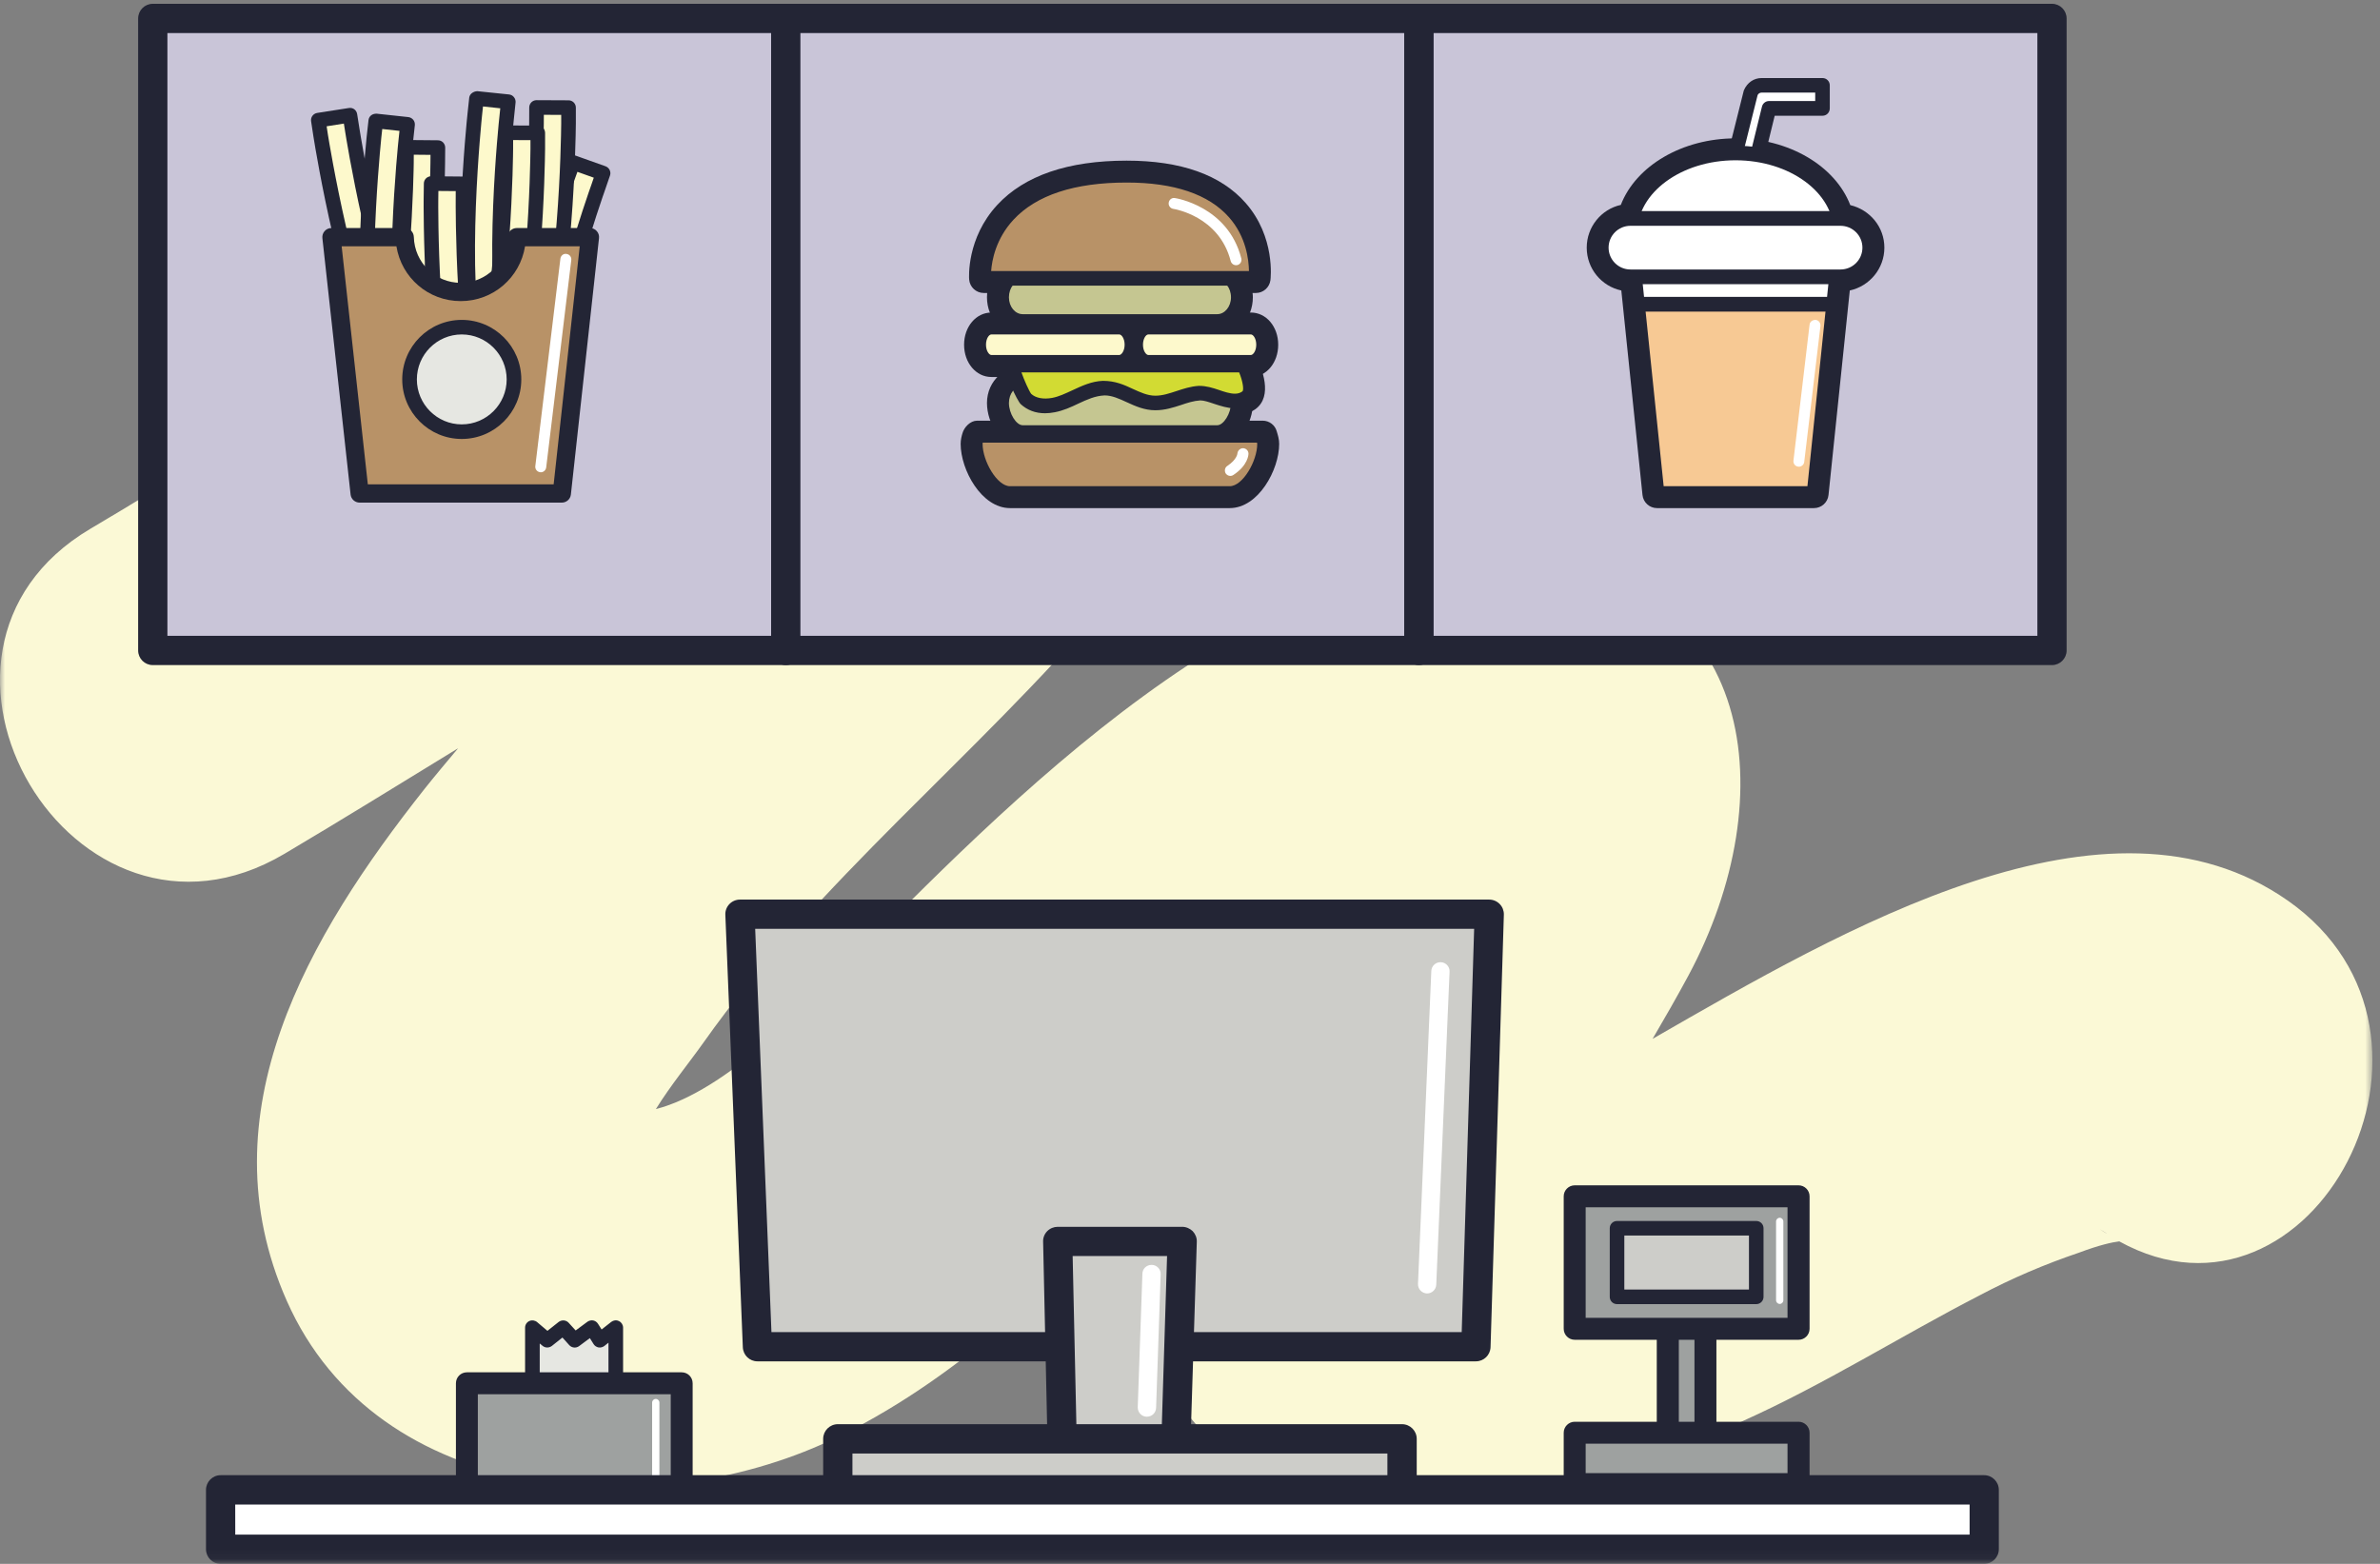 <?xml version="1.0" encoding="UTF-8" standalone="no"?>
<svg xmlns:sketch="http://www.bohemiancoding.com/sketch/ns" xmlns="http://www.w3.org/2000/svg" height="161px" width="245px" version="1.1" xmlns:xlink="http://www.w3.org/1999/xlink" viewBox="0 0 245 161"><rect x="0" y="0" width="245" height="161" fill="#808080" stroke="none"/><!-- Generator: Sketch 3.4 (15575) - http://www.bohemiancoding.com/sketch -->
 <title>5</title>
 <desc>Created with Sketch.</desc>
 <defs>
  <path id="path-1" d="m0 0.392h244.22v160.55h-244.22v-160.55z"/>
  <path id="path-3" d="m0 0.392h244.22v160.55h-244.22v-160.55z"/>
 </defs>
 <g id="Page-1" fill-rule="evenodd" sketch:type="MSPage" fill="none">
  <g id="5" sketch:type="MSLayerGroup">
   <g id="Group-3">
    <mask id="mask-2" sketch:name="Clip 2" fill="white">
     <use xlink:href="#path-1"/>
    </mask>
    <path id="Fill-1" sketch:type="MSShapeGroup" fill="#FBF9D6" mask="url(#mask-2)" d="m218.81 127.74c0.19 0 0.17 0.02 0 0zm-2.66-1.2c0.26 0.17 0.52 0.3 0.75 0.48-0.23-0.14-0.48-0.29-0.75-0.48zm19.36-33.822c-18.61-13.036-45.83 2.987-65.39 14.232 1.26-2.15 2.5-4.31 3.68-6.5 9.83-18.306 7.32-41.295-17.5-43.06-26.62-1.871-53.07 25.775-69.544 42.39-3.741 3.78-12.005 12.55-19.239 14.4 1.518-2.45 3.474-4.83 4.924-6.88 11.643-16.472 28.069-29.46 41.129-44.776 14.57-17.063 15.93-39.012-8.64-47.926-12.61-4.57-34.216 5.727-45.162 10.832-17.654 8.236-33.715 19.105-50.454 29.002-21.605 12.787-1.708 46.288 19.955 33.476 6.012-3.56 11.947-7.243 17.893-10.878-1.165 1.392-2.338 2.776-3.474 4.208-11.919 15.068-22.712 33.372-14.171 52.672 9.361 21.17 37.504 22.99 55.865 14.43 12.835-6.02 22.818-15.98 32.888-25.71-3.29 14.43 1.98 27.77 19.7 32.59 14.07 3.86 29.15-3.34 41.56-8.98 8.35-3.76 16.16-8.71 24.27-12.89 3.3-1.75 6.7-3.2 10.25-4.4 2.05-0.77 3.37-1.06 4.11-1.15 19.82 10.96 37.08-21.27 17.35-35.082z"/>
   </g>
   <path id="Fill-4" sketch:type="MSShapeGroup" fill="#C9C5D8" d="m15.727 1.898h65.162v65.067h-65.162v-65.067z"/>
   <path id="Fill-5" sketch:type="MSShapeGroup" fill="#232535" d="m17.233 65.458h62.148v-62.054h-62.148v62.054zm63.655 3.013h-65.161c-0.832 0-1.507-0.675-1.507-1.506v-65.067c0-0.83 0.675-1.506 1.507-1.506h65.161c0.832 0 1.507 0.676 1.507 1.506v65.067c0 0.831-0.675 1.506-1.507 1.506z"/>
   <path id="Fill-6" sketch:type="MSShapeGroup" fill="#C9C5D8" d="m146.06 1.898h65.18v65.067h-65.18v-65.067z"/>
   <path id="Fill-7" sketch:type="MSShapeGroup" fill="#232535" d="m147.56 65.458h62.17v-62.054h-62.17v62.054zm63.68 3.013h-65.18c-0.83 0-1.51-0.675-1.51-1.506v-65.067c0-0.83 0.68-1.506 1.51-1.506h65.18c0.82 0 1.5 0.676 1.5 1.506v65.067c0 0.831-0.68 1.506-1.5 1.506z"/>
   <path id="Fill-8" sketch:type="MSShapeGroup" fill="#C9C5D8" d="m80.888 1.898h65.172v65.067h-65.172v-65.067z"/>
   <path id="Fill-9" sketch:type="MSShapeGroup" fill="#232535" d="m82.395 65.458h62.155v-62.054h-62.155v62.054zm63.665 3.013h-65.172c-0.831 0-1.506-0.675-1.506-1.506v-65.067c0-0.83 0.675-1.506 1.506-1.506h65.172c0.83 0 1.5 0.676 1.5 1.506v65.067c0 0.831-0.67 1.506-1.5 1.506z"/>
   <path id="Fill-10" sketch:type="MSShapeGroup" fill="#9EA1A0" d="m171.68 136.68h3.88v10.94h-3.88v-10.94z"/>
   <path id="Fill-11" sketch:type="MSShapeGroup" fill="#232535" d="m172.82 146.49h1.61v-8.67h-1.61v8.67zm2.74 2.26h-3.88c-0.62 0-1.13-0.51-1.13-1.13v-10.94c0-0.62 0.51-1.13 1.13-1.13h3.88c0.63 0 1.13 0.51 1.13 1.13v10.94c0 0.62-0.5 1.13-1.13 1.13z"/>
   <path id="Fill-12" sketch:type="MSShapeGroup" fill="#9EA1A0" d="m162.1 123.16h23.05v13.64h-23.05v-13.64z"/>
   <path id="Fill-13" sketch:type="MSShapeGroup" fill="#232535" d="m163.23 135.67h20.78v-11.38h-20.78v11.38zm21.92 2.26h-23.05c-0.62 0-1.13-0.51-1.13-1.13v-13.64c0-0.62 0.51-1.13 1.13-1.13h23.05c0.62 0 1.13 0.51 1.13 1.13v13.64c0 0.62-0.51 1.13-1.13 1.13z"/>
   <path id="Fill-14" sketch:type="MSShapeGroup" fill="#CDCDC9" d="m166.46 126.45h14.33v7.06h-14.33v-7.06z"/>
   <path id="Fill-15" sketch:type="MSShapeGroup" fill="#232535" d="m167.21 132.76h12.83v-5.56h-12.83v5.56zm13.58 1.5h-14.33c-0.42 0-0.75-0.33-0.75-0.75v-7.06c0-0.42 0.33-0.75 0.75-0.75h14.33c0.42 0 0.75 0.33 0.75 0.75v7.06c0 0.42-0.33 0.75-0.75 0.75z"/>
   <path id="Fill-16" sketch:type="MSShapeGroup" fill="#9EA1A0" d="m162.1 147.5h23.05v5.29h-23.05v-5.29z"/>
   <path id="Fill-17" sketch:type="MSShapeGroup" fill="#232535" d="m163.23 151.66h20.78v-3.03h-20.78v3.03zm21.92 2.26h-23.05c-0.62 0-1.13-0.5-1.13-1.13v-5.29c0-0.62 0.51-1.13 1.13-1.13h23.05c0.62 0 1.13 0.51 1.13 1.13v5.29c0 0.63-0.51 1.13-1.13 1.13z"/>
   <path id="Fill-18" sketch:type="MSShapeGroup" fill="#CDCDC9" d="m151.93 138.64h-73.96l-1.8-44.521h77.13l-1.37 44.521"/>
   <path id="Fill-19" sketch:type="MSShapeGroup" fill="#232535" d="m79.414 137.14h71.056l1.28-41.515h-74.011l1.675 41.515zm72.516 3.01h-73.96c-0.809 0-1.47-0.64-1.502-1.45l-1.8-44.521c-0.02-0.406 0.133-0.81 0.417-1.104s0.674-0.462 1.085-0.462h77.13c0.41 0 0.8 0.168 1.08 0.455 0.29 0.293 0.44 0.69 0.43 1.095l-1.37 44.527c-0.03 0.82-0.69 1.46-1.51 1.46z"/>
   <path id="Fill-20" sketch:type="MSShapeGroup" fill="#CDCDC9" d="m121 149.79h-11.63l-0.49-21.99h12.82l-0.7 21.99"/>
   <path id="Fill-21" sketch:type="MSShapeGroup" fill="#232535" d="m110.84 148.29h8.71l0.59-18.98h-9.72l0.42 18.98zm10.16 3.01h-11.63c-0.83 0-1.49-0.66-1.51-1.47l-0.48-21.99c-0.02-0.41 0.14-0.8 0.42-1.09 0.29-0.29 0.68-0.45 1.08-0.45h12.82c0.4 0 0.79 0.17 1.08 0.45 0.28 0.3 0.44 0.69 0.42 1.1l-0.69 21.99c-0.03 0.81-0.69 1.46-1.51 1.46z"/>
   <path id="Fill-22" sketch:type="MSShapeGroup" fill="#CDCDC9" d="m86.246 148.13h58.084v6.12h-58.084v-6.12z"/>
   <path id="Fill-23" sketch:type="MSShapeGroup" fill="#232535" d="m87.751 152.74h55.069v-3.1h-55.069v3.1zm56.579 3.01h-58.084c-0.831 0-1.508-0.67-1.508-1.5v-6.12c0-0.83 0.677-1.51 1.508-1.51h58.084c0.83 0 1.51 0.68 1.51 1.51v6.12c0 0.83-0.68 1.5-1.51 1.5z"/>
   <path id="Fill-24" sketch:type="MSShapeGroup" fill="#fff" d="m146.91 133.16h-0.04c-0.52-0.03-0.92-0.47-0.9-0.98l1.37-32.219c0.02-0.507 0.44-0.904 0.94-0.904h0.04c0.52 0.023 0.93 0.463 0.9 0.973l-1.37 32.22c-0.02 0.51-0.44 0.91-0.94 0.91"/>
   <path id="Fill-25" sketch:type="MSShapeGroup" fill="#fff" d="m183.21 134.24c-0.21 0-0.38-0.17-0.38-0.38v-8.11c0-0.21 0.17-0.38 0.38-0.38 0.2 0 0.37 0.17 0.37 0.38v8.11c0 0.21-0.17 0.38-0.37 0.38"/>
   <path id="Fill-26" sketch:type="MSShapeGroup" fill="#E6E7E2" d="m54.806 143.27v-6.59l1.529 1.3 1.647-1.3 1.175 1.3 1.763-1.3 0.825 1.3 1.644-1.3v6.59h-8.583"/>
   <path id="Fill-27" sketch:type="MSShapeGroup" fill="#232535" d="m55.56 142.52h7.077v-4.29l-0.427 0.34c-0.169 0.13-0.395 0.18-0.591 0.15-0.209-0.04-0.396-0.16-0.511-0.34l-0.389-0.62-1.116 0.83c-0.31 0.22-0.742 0.18-1.005-0.11l-0.7-0.78-1.096 0.87c-0.29 0.21-0.679 0.21-0.952-0.02l-0.29-0.24v4.21zm7.829 1.5h-8.583c-0.415 0-0.753-0.33-0.753-0.75v-6.59c0-0.29 0.17-0.56 0.437-0.68 0.269-0.12 0.584-0.07 0.801 0.11l1.063 0.9 1.162-0.92c0.315-0.23 0.756-0.2 1.023 0.09l0.721 0.79 1.217-0.9c0.164-0.11 0.384-0.17 0.585-0.13 0.2 0.04 0.38 0.16 0.495 0.34l0.374 0.59 0.993-0.78c0.223-0.17 0.525-0.22 0.797-0.08 0.258 0.12 0.422 0.39 0.422 0.67v6.59c0 0.42-0.337 0.75-0.754 0.75z"/>
   <path id="Fill-28" sketch:type="MSShapeGroup" fill="#9EA1A0" d="m48.061 142.41h22.112v10.97h-22.112v-10.97z"/>
   <path id="Fill-29" sketch:type="MSShapeGroup" fill="#232535" d="m49.189 152.25h19.857v-8.71h-19.857v8.71zm20.984 2.26h-22.112c-0.625 0-1.127-0.51-1.127-1.13v-10.97c0-0.63 0.502-1.13 1.127-1.13h22.112c0.625 0 1.129 0.5 1.129 1.13v10.97c0 0.62-0.504 1.13-1.129 1.13z"/>
   <path id="Fill-30" sketch:type="MSShapeGroup" fill="#fff" d="m67.506 152.89c-0.209 0-0.375-0.17-0.375-0.38v-8.11c0-0.21 0.166-0.38 0.375-0.38 0.21 0 0.374 0.17 0.374 0.38v8.11c0 0.21-0.164 0.38-0.374 0.38"/>
   <g id="Group-34">
    <mask id="mask-4" sketch:name="Clip 32" fill="white">
     <use xlink:href="#path-3"/>
    </mask>
    <path id="Fill-31" sketch:type="MSShapeGroup" fill="#fff" mask="url(#mask-4)" d="m22.707 153.38h181.54v6.11h-181.54l-0.003-6.11z"/>
    <path id="Fill-33" sketch:type="MSShapeGroup" fill="#232535" mask="url(#mask-4)" d="m24.214 157.99h178.54v-3.1h-178.54l0.004 3.1zm180.04 3.01h-181.54c-0.832 0-1.509-0.68-1.509-1.51v-6.11c0-0.83 0.677-1.51 1.506-1.51h181.54c0.83 0 1.51 0.68 1.51 1.51v6.11c0 0.83-0.68 1.51-1.51 1.51z"/>
   </g>
   <path id="Fill-35" sketch:type="MSShapeGroup" fill="#fff" d="m118.06 145.85h-0.03c-0.51-0.01-0.92-0.45-0.91-0.97l0.48-13.75c0.01-0.52 0.43-0.91 0.94-0.91h0.03c0.52 0.01 0.93 0.45 0.91 0.96l-0.47 13.76c-0.02 0.52-0.44 0.91-0.95 0.91"/>
   <path id="Fill-36" sketch:type="MSShapeGroup" fill="#FDF9CC" d="m52.278 35.725c-1.821-7.239-0.146-23.451-0.124-23.621l0.17-1.63-3.272-0.337-0.176 1.63c-0.073 0.692-1.756 16.962 0.214 24.773l0.389 1.588 3.197-0.793-0.398-1.61"/>
   <path id="Fill-37" sketch:type="MSShapeGroup" fill="#232535" d="m49.721 10.959l-0.095 0.89c-0.017 0.168-1.755 16.777 0.194 24.508l0.211 0.859 1.733-0.433-0.217-0.882c-1.88-7.465-0.161-23.737-0.138-23.891l0.088-0.861-1.776-0.19zm-0.242 27.926c-0.136 0-0.271-0.045-0.389-0.118-0.17-0.102-0.293-0.264-0.342-0.455l-0.39-1.588c-2.014-7.98-0.305-24.339-0.23-25.036l0.175-1.633c0.051-0.41 0.445-0.647 0.827-0.669l3.269 0.338c0.201 0.022 0.384 0.118 0.508 0.279 0.125 0.148 0.184 0.354 0.167 0.544l-0.169 1.632c-0.023 0.177-1.685 16.257 0.105 23.363l0.396 1.608c0.099 0.412-0.146 0.816-0.55 0.911l-3.197 0.795c-0.059 0.014-0.118 0.029-0.18 0.029z"/>
   <path id="Fill-38" sketch:type="MSShapeGroup" fill="#FDF9CC" d="m42.49 36.284c-3.629-6.534-6.188-22.627-6.209-22.796l-0.259-1.624-3.254 0.507 0.249 1.63c0.111 0.692 2.69 16.836 6.6 23.877l0.786 1.44 2.881-1.594-0.794-1.44"/>
   <path id="Fill-39" sketch:type="MSShapeGroup" fill="#232535" d="m33.624 13.002l0.135 0.882c0.111 0.676 2.709 16.777 6.515 23.634l0.427 0.78 1.561-0.868-0.429-0.78c-3.709-6.673-6.279-22.913-6.298-23.067l-0.136-0.86-1.775 0.279zm6.779 27.074c-0.07 0-0.139-0.015-0.21-0.03-0.195-0.059-0.356-0.191-0.451-0.367l-0.787-1.442c-3.861-6.951-6.403-22.383-6.68-24.118l-0.249-1.632c-0.067-0.411 0.216-0.793 0.625-0.86l3.255-0.507c0.441-0.074 0.796 0.222 0.86 0.626l0.257 1.624c0.026 0.168 2.553 16.123 6.124 22.545l0.796 1.441c0.2 0.368 0.068 0.823-0.295 1.03l-2.881 1.587c-0.11 0.067-0.238 0.103-0.364 0.103z"/>
   <path id="Fill-40" sketch:type="MSShapeGroup" fill="#FDF9CC" d="m56.159 42.376c-0.081-7.466 5.321-22.847 5.386-22.995l0.538-1.551-3.095-1.102-0.558 1.543c-0.235 0.662-5.644 16.087-5.556 24.141l0.008 1.646 3.299-0.036-0.022-1.646"/>
   <path id="Fill-41" sketch:type="MSShapeGroup" fill="#232535" d="m59.44 17.69l-0.302 0.838c-0.054 0.147-5.599 15.845-5.512 23.876l0.005 0.89 1.786-0.014-0.011-0.897c-0.085-7.702 5.398-23.186 5.453-23.312l0.267-0.778-1.686-0.603zm-6.558 27.118c-0.199 0-0.386-0.074-0.529-0.213-0.144-0.14-0.225-0.33-0.225-0.537l-0.006-1.646c-0.093-8.29 5.544-24.236 5.599-24.398l0.558-1.543c0.144-0.391 0.562-0.602 0.963-0.455l3.094 1.102c0.389 0.146 0.591 0.572 0.458 0.955l-0.536 1.557c-0.065 0.17-5.425 15.404-5.346 22.738l0.021 1.648c0.005 0.196-0.073 0.388-0.211 0.527-0.141 0.148-0.332 0.229-0.533 0.235l-3.3 0.03h-0.007z"/>
   <path id="Fill-42" sketch:type="MSShapeGroup" fill="#FDF9CC" d="m41.903 38.055c-1.815-7.247-0.147-23.459-0.126-23.62l0.176-1.632-3.269-0.353-0.184 1.64c-0.066 0.698-1.757 16.954 0.213 24.766l0.396 1.594 3.197-0.786-0.403-1.609"/>
   <path id="Fill-43" sketch:type="MSShapeGroup" fill="#232535" d="m39.35 13.281l-0.099 0.898c-0.291 2.923-1.596 17.402 0.194 24.493l0.212 0.867 1.735-0.426-0.22-0.876c-1.863-7.443-0.162-23.751-0.14-23.904l0.092-0.86-1.774-0.192zm-0.241 27.926c-0.337 0-0.645-0.235-0.73-0.572l-0.397-1.603c-1.802-7.136-0.639-20.87-0.242-24.913l0.194-1.748c0.048-0.413 0.382-0.677 0.831-0.669l3.271 0.352c0.197 0.022 0.378 0.125 0.506 0.279 0.125 0.154 0.179 0.353 0.162 0.552l-0.178 1.632c-0.021 0.168-1.659 16.299 0.108 23.354l0.403 1.61c0.048 0.198 0.02 0.403-0.087 0.572-0.103 0.169-0.269 0.294-0.463 0.346l-3.198 0.779c-0.061 0.014-0.12 0.029-0.18 0.029z"/>
   <path id="Fill-44" sketch:type="MSShapeGroup" fill="#FDF9CC" d="m52.463 36.164c2.617-6.994 2.764-23.295 2.764-23.455l0.005-1.647 3.293 0.014v1.653c-0.007 0.706-0.153 17.05-2.982 24.59l-0.567 1.543-3.087-1.145 0.574-1.553"/>
   <path id="Fill-45" sketch:type="MSShapeGroup" fill="#232535" d="m52.856 37.269l1.676 0.622 0.305-0.829c2.686-7.158 2.918-22.589 2.934-24.325v-0.91l-1.788-0.008-0.003 0.89c0 0.16-0.122 16.526-2.812 23.722l-0.312 0.838zm2.12 2.349c-0.087 0-0.176-0.013-0.26-0.05l-3.087-1.146c-0.389-0.141-0.589-0.581-0.446-0.963l0.575-1.558c2.557-6.834 2.715-23.032 2.715-23.192l0.007-1.647c0.005-0.419 0.338-0.749 0.752-0.749h0.006l3.291 0.015c0.415 0 0.75 0.338 0.75 0.748v1.653c-0.019 1.788-0.258 17.454-3.031 24.855l-0.567 1.535c-0.065 0.192-0.209 0.338-0.39 0.426-0.099 0.046-0.208 0.073-0.315 0.073z"/>
   <path id="Fill-46" sketch:type="MSShapeGroup" fill="#FDF9CC" d="m49.303 38.753c2.622-6.981 2.763-23.282 2.763-23.443l0.007-1.646 3.286 0.014v1.646c-0.009 0.706-0.148 17.058-2.976 24.596l-0.568 1.544-3.085-1.154 0.573-1.557"/>
   <path id="Fill-47" sketch:type="MSShapeGroup" fill="#232535" d="m49.697 39.87l1.675 0.624 0.305-0.83c2.678-7.143 2.909-22.59 2.929-24.326v-0.911l-1.784-0.007-0.002 0.89c0 0.161-0.121 16.55-2.812 23.708l-0.311 0.852zm2.118 2.35c-0.087 0-0.179-0.021-0.263-0.051l-3.086-1.153c-0.387-0.147-0.585-0.573-0.442-0.97l0.573-1.558c2.56-6.805 2.716-23.017 2.716-23.178l0.008-1.646c0-0.206 0.079-0.397 0.223-0.529 0.14-0.147 0.331-0.221 0.529-0.221h0.005l3.284 0.015c0.415 0 0.749 0.338 0.749 0.749v1.646c-0.019 1.794-0.253 17.477-3.024 24.862l-0.567 1.535c-0.064 0.192-0.208 0.339-0.388 0.426-0.103 0.045-0.21 0.073-0.317 0.073z"/>
   <path id="Fill-48" sketch:type="MSShapeGroup" fill="#FDF9CC" d="m39.059 39.788c2.578-6.841 2.778-22.846 2.778-23.002l0.006-1.615 3.234 0.021-0.014 1.632c-0.008 0.676-0.192 16.733-2.991 24.126l-0.567 1.506-3.019-1.146 0.573-1.522"/>
   <path id="Fill-49" sketch:type="MSShapeGroup" fill="#232535" d="m39.455 40.869l1.613 0.618 0.299-0.802c2.728-7.209 2.934-23.192 2.942-23.868l0.008-0.874-1.723-0.016-0.004 0.868c0 0.147-0.213 16.321-2.826 23.258l-0.309 0.816zm2.05 2.337c-0.09 0-0.179-0.015-0.268-0.044l-3.019-1.146c-0.387-0.148-0.581-0.589-0.438-0.971l0.573-1.521c2.54-6.731 2.73-22.582 2.73-22.738l0.008-1.623c0-0.191 0.081-0.383 0.224-0.53 0.14-0.138 0.331-0.22 0.528-0.22h0.004l3.234 0.029c0.203 0 0.394 0.081 0.532 0.221 0.14 0.148 0.217 0.338 0.217 0.537l-0.014 1.631c-0.019 1.727-0.265 17.057-3.038 24.39l-0.567 1.5c-0.07 0.191-0.212 0.338-0.395 0.427-0.097 0.043-0.203 0.058-0.311 0.058z"/>
   <path id="Fill-50" sketch:type="MSShapeGroup" fill="#FDF9CC" d="m50.067 44.072c-2.512-7.032-2.411-23.332-2.402-23.494l0.006-1.645-3.285-0.037-0.021 1.646c-0.007 0.698-0.103 17.05 2.608 24.641l0.551 1.551 3.101-1.111-0.558-1.551"/>
   <path id="Fill-51" sketch:type="MSShapeGroup" fill="#232535" d="m45.128 19.66l-0.011 0.897c-0.003 0.161-0.147 16.785 2.565 24.369l0.298 0.845 1.682-0.604-0.305-0.844c-2.551-7.144-2.45-23.627-2.446-23.781l0.003-0.867-1.786-0.015zm2.396 27.822c-0.111 0-0.22-0.022-0.322-0.073-0.181-0.08-0.32-0.236-0.387-0.426l-0.55-1.543c-2.802-7.842-2.654-24.736-2.654-24.906l0.022-1.653c0.008-0.41 0.341-0.735 0.753-0.735h0.008l3.285 0.03c0.414 0.007 0.745 0.346 0.745 0.764l-0.006 1.647c-0.004 0.175-0.11 16.329 2.359 23.236l0.559 1.544c0.064 0.191 0.053 0.396-0.032 0.572-0.084 0.192-0.237 0.324-0.426 0.399l-3.101 1.102c-0.08 0.029-0.169 0.042-0.253 0.042z"/>
   <path id="Fill-52" sketch:type="MSShapeGroup" fill="#B89267" d="m53.198 24.416c-0.097 3.122-2.624 5.643-5.769 5.643-3.144 0-5.681-2.521-5.769-5.643h-7.539l2.902 26.387h20.81l2.897-26.387h-7.532"/>
   <path id="Fill-53" sketch:type="MSShapeGroup" fill="#232535" d="m37.865 49.865h19.128l2.686-24.51h-5.629c-0.524 3.227-3.281 5.643-6.621 5.643-3.348 0-6.103-2.416-6.621-5.643h-5.637l2.694 24.51zm19.968 1.879h-20.81c-0.481 0-0.883-0.358-0.933-0.835l-2.903-26.391c-0.03-0.264 0.055-0.537 0.231-0.727 0.18-0.207 0.435-0.316 0.703-0.316h7.539c0.511 0 0.926 0.403 0.94 0.918 0.073 2.646 2.198 4.725 4.829 4.725 2.626 0 4.748-2.079 4.828-4.733 0.015-0.507 0.433-0.91 0.941-0.91h7.532c0.269 0 0.522 0.109 0.701 0.316 0.179 0.19 0.263 0.463 0.231 0.727l-2.894 26.391c-0.051 0.477-0.451 0.835-0.935 0.835z"/>
   <path id="Fill-54" sketch:type="MSShapeGroup" fill="#E6E7E2" d="m52.91 39.062c0 2.96-2.41 5.379-5.378 5.379-2.963 0-5.373-2.419-5.373-5.379 0-2.971 2.41-5.38 5.373-5.38 2.968 0 5.378 2.409 5.378 5.38"/>
   <path id="Fill-55" sketch:type="MSShapeGroup" fill="#232535" d="m47.532 34.431c-2.546 0-4.619 2.079-4.619 4.631 0 2.549 2.073 4.628 4.619 4.628 2.551 0 4.626-2.079 4.626-4.628 0-2.552-2.075-4.631-4.626-4.631zm0 10.76c-3.377 0-6.126-2.749-6.126-6.129 0-3.381 2.749-6.13 6.126-6.13 3.38 0 6.131 2.749 6.131 6.13 0 3.38-2.751 6.129-6.131 6.129z"/>
   <path id="Fill-56" sketch:type="MSShapeGroup" fill="#fff" d="m55.667 48.623c-0.022 0-0.044-0.009-0.066-0.009-0.312-0.036-0.532-0.315-0.496-0.624l2.582-21.356c0.037-0.308 0.309-0.55 0.626-0.491 0.311 0.036 0.532 0.316 0.496 0.624l-2.583 21.355c-0.035 0.286-0.277 0.501-0.559 0.501"/>
   <path id="Fill-57" sketch:type="MSShapeGroup" fill="#FDF9CC" d="m128.04 37.584h-23.68c-0.24 0-0.01 0.815 0.32 1.668-0.87 0.33-1.58 1.11-1.58 2.235 0 1.388 0.97 3.042 2.18 3.042h20.02c1.2 0 2.16-1.654 2.16-3.042 0-0.11-0.08-0.169-0.08-0.28 0.32-0.015 0.65-0.082 0.95-0.293 1.02-0.721-0.29-3.33-0.29-3.33"/>
   <path id="Fill-58" sketch:type="MSShapeGroup" fill="#232535" d="m106.18 39.091c0.03 0.263-0.01 0.527-0.12 0.779-0.16 0.367-0.47 0.646-0.84 0.793-0.28 0.103-0.61 0.331-0.61 0.824 0 0.733 0.47 1.455 0.71 1.543l19.95-0.008c0.22-0.097 0.62-0.697 0.68-1.345-0.03-0.133-0.06-0.272-0.07-0.367-0.03-0.411 0.11-0.809 0.37-1.103 0.25-0.278 0.58-0.455 0.94-0.499-0.03-0.169-0.08-0.39-0.16-0.617h-20.85zm19.12 6.944h-20.02c-2.17 0-3.68-2.402-3.68-4.548 0-1.147 0.47-2.162 1.28-2.881-0.2-0.757-0.18-1.337 0.17-1.837 0.28-0.412 0.81-0.692 1.31-0.692h23.68c0.58 0 1.1 0.324 1.35 0.839 0.44 0.881 1.73 3.866-0.18 5.224-0.11 0.067-0.21 0.14-0.31 0.191-0.33 1.89-1.72 3.704-3.6 3.704z"/>
   <path id="Fill-59" sketch:type="MSShapeGroup" fill="#FDF9CC" d="m104.08 28.655c-0.54 0.455-0.98 1.095-0.98 1.955 0 1.368 0.97 2.491 2.18 2.491h20.02c1.2 0 2.16-1.123 2.16-2.491 0-0.86-0.41-1.5-0.96-1.955h2.79s1.36-10.611-13.31-10.611c-15.51 0-14.71 10.611-14.71 10.611h2.81"/>
   <path id="Fill-60" sketch:type="MSShapeGroup" fill="#232535" d="m102.89 27.149h1.19c0.63 0 1.2 0.395 1.42 0.991 0.21 0.595 0.03 1.265-0.45 1.67-0.39 0.329-0.44 0.595-0.44 0.8 0 0.567 0.35 0.983 0.67 0.983h20.02c0.31 0 0.66-0.402 0.66-0.983 0-0.205-0.04-0.485-0.42-0.793-0.49-0.404-0.68-1.073-0.46-1.677 0.22-0.587 0.78-0.991 1.42-0.991h1.27c-0.12-1.139-0.53-2.845-1.83-4.299-1.96-2.19-5.3-3.301-9.96-3.301-5.16 0-8.89 1.208-11.1 3.588-1.29 1.389-1.8 2.932-1.99 4.012zm22.41 7.458h-20.02c-2.03 0-3.68-1.792-3.68-3.997 0-0.148 0.01-0.301 0.02-0.448h-0.35c-0.79 0-1.444-0.611-1.504-1.39-0.014-0.176-0.282-4.246 2.904-7.686 2.8-3.013 7.28-4.548 13.31-4.548 5.58 0 9.7 1.462 12.24 4.35 3.09 3.505 2.58 7.783 2.56 7.958-0.1 0.75-0.74 1.316-1.49 1.316h-0.35c0.02 0.147 0.03 0.3 0.03 0.448 0 2.205-1.64 3.997-3.67 3.997z"/>
   <path id="Fill-61" sketch:type="MSShapeGroup" fill="#FDF9CC" d="m129.99 44.815h-29.41c-0.08 0.295-0.18 0.574-0.18 0.89 0 1.947 1.61 5.098 3.57 5.098h22.62c1.97 0 3.58-3.151 3.58-5.098 0-0.316-0.1-0.595-0.18-0.89"/>
   <path id="Fill-62" sketch:type="MSShapeGroup" fill="#232535" d="m101.97 46.322c0.27 1.411 1.35 2.977 2 2.977h22.62c0.65 0 1.74-1.566 2.01-2.977h-26.63zm24.62 5.988h-22.62c-2.94 0-5.079-3.946-5.079-6.605 0-0.448 0.105-0.824 0.182-1.088 0.18-0.654 0.826-1.308 1.507-1.308h29.41c0.67 0 1.27 0.455 1.44 1.102 0.13 0.426 0.25 0.823 0.25 1.294 0 2.659-2.14 6.605-5.09 6.605z"/>
   <path id="Fill-63" sketch:type="MSShapeGroup" fill="#FDF9CC" d="m102.05 37.305h13.17c0.72 0 1.3-0.815 1.3-1.816 0-1.014-0.58-1.807-1.3-1.807h-13.17c-0.73 0-1.3 0.793-1.3 1.807 0 1.001 0.57 1.816 1.3 1.816"/>
   <path id="Fill-64" sketch:type="MSShapeGroup" fill="#232535" d="m102.24 35.181c0.04 0.045 0.02 0.162 0.02 0.308 0 0.25 0.08 0.39 0.1 0.412l12.6-0.103c0.03-0.066 0.06-0.176 0.06-0.309 0-0.235-0.07-0.381-0.1-0.41l-12.68 0.102zm12.98 3.631h-13.17c-1.57 0-2.806-1.456-2.806-3.323 0-1.858 1.236-3.313 2.806-3.313h13.17c1.58 0 2.81 1.455 2.81 3.313 0 1.867-1.23 3.323-2.81 3.323z"/>
   <path id="Fill-65" sketch:type="MSShapeGroup" fill="#FDF9CC" d="m118.21 33.682c-0.73 0-1.31 0.793-1.31 1.807 0 1.001 0.58 1.816 1.31 1.816h10.56c0.73 0 1.3-0.815 1.3-1.816 0-1.014-0.57-1.807-1.3-1.807h-10.56"/>
   <path id="Fill-66" sketch:type="MSShapeGroup" fill="#232535" d="m118.39 35.181c0.05 0.045 0.02 0.162 0.02 0.308 0 0.25 0.08 0.39 0.1 0.412l10.01-0.103c0.02-0.066 0.05-0.176 0.05-0.309 0-0.235-0.08-0.381-0.1-0.41l-10.08 0.102zm10.38 3.631h-10.56c-1.57 0-2.81-1.456-2.81-3.323 0-1.858 1.24-3.313 2.81-3.313h10.56c1.58 0 2.81 1.455 2.81 3.313 0 1.867-1.23 3.323-2.81 3.323z"/>
   <path id="Fill-67" sketch:type="MSShapeGroup" fill="#C5C691" d="m127.46 30.61c0 1.368-0.96 2.491-2.16 2.491h-20.02c-1.21 0-2.18-1.123-2.18-2.491 0-1.412 0.97-2.514 2.18-2.514h20.02c1.2 0 2.16 1.102 2.16 2.514"/>
   <path id="Fill-68" sketch:type="MSShapeGroup" fill="#232535" d="m105.28 28.846c-0.8 0-1.42 0.779-1.42 1.764 0 0.956 0.63 1.734 1.42 1.734h20.02c0.78 0 1.42-0.778 1.42-1.734 0-0.985-0.63-1.764-1.42-1.764h-20.02zm20.02 5.013h-20.02c-1.61 0-2.93-1.456-2.93-3.249 0-1.829 1.29-3.262 2.93-3.262h20.02c1.64 0 2.91 1.433 2.91 3.262 0 1.793-1.3 3.249-2.91 3.249z"/>
   <path id="Fill-69" sketch:type="MSShapeGroup" fill="#C5C691" d="m127.46 41.487c0 1.388-0.96 3.042-2.16 3.042h-20.02c-1.21 0-2.18-1.654-2.18-3.042 0-1.389 0.97-2.514 2.18-2.514h20.02c1.2 0 2.16 1.125 2.16 2.514"/>
   <path id="Fill-70" sketch:type="MSShapeGroup" fill="#232535" d="m105.28 39.724c-0.79 0-1.42 0.792-1.42 1.763 0 1.072 0.75 2.292 1.42 2.292h20.02c0.66 0 1.42-1.22 1.42-2.292 0-0.971-0.64-1.763-1.42-1.763h-20.02zm20.02 5.555h-20.02c-1.68 0-2.93-1.999-2.93-3.792 0-1.801 1.32-3.264 2.93-3.264h20.02c1.61 0 2.91 1.463 2.91 3.264 0 1.793-1.25 3.792-2.91 3.792z"/>
   <path id="Fill-71" sketch:type="MSShapeGroup" fill="#D2DB33" d="m104.36 37.584c-0.51 0 0.95 3.218 1.23 3.468 0.8 0.751 1.81 0.838 2.84 0.654 1.77-0.329 3.3-1.666 5.14-1.748 1.93-0.081 3.4 1.529 5.36 1.529 1.63 0 2.94-0.904 4.52-1.015 1.43-0.08 3.38 1.514 4.88 0.442 1.02-0.721-0.29-3.33-0.29-3.33h-23.68"/>
   <path id="Fill-72" sketch:type="MSShapeGroup" fill="#232535" d="m105.15 38.34c0.26 0.759 0.8 1.949 1 2.205 0.47 0.442 1.27 0.58 2.15 0.42 0.69-0.126 1.36-0.449 2.08-0.779 0.98-0.456 1.98-0.934 3.16-0.978h0.01c1.26 0 2.17 0.41 3.05 0.823 0.79 0.361 1.53 0.706 2.33 0.706 0.75 0 1.44-0.236 2.18-0.477 0.72-0.237 1.45-0.479 2.29-0.536h0.03c0.77 0 1.41 0.21 2.03 0.416 0.57 0.2 1.16 0.39 1.66 0.39 0.31 0 0.55-0.074 0.77-0.234 0.18-0.125 0.05-1.044-0.33-1.956h-22.41zm2.42 4.205c-0.99 0-1.83-0.325-2.5-0.942-0.33-0.308-1.84-3.322-1.5-4.217 0.11-0.294 0.48-0.559 0.79-0.559h23.68c0.29 0 0.55 0.162 0.68 0.426 0.27 0.529 1.51 3.233 0.05 4.277-0.47 0.338-1.03 0.507-1.65 0.507-0.74 0-1.48-0.25-2.14-0.463-0.54-0.183-1.04-0.353-1.42-0.353-0.7 0.045-1.32 0.25-1.97 0.471-0.82 0.265-1.67 0.544-2.66 0.544-1.13 0-2.06-0.426-2.96-0.838-0.77-0.353-1.5-0.69-2.26-0.69-0.98 0.044-1.81 0.426-2.69 0.836-0.77 0.369-1.57 0.736-2.45 0.898-0.34 0.066-0.67 0.103-1 0.103z"/>
   <path id="Fill-73" sketch:type="MSShapeGroup" fill="#B89267" d="m101.27 28.655h28.02s1.36-10.611-13.31-10.611c-15.51 0-14.71 10.611-14.71 10.611"/>
   <path id="Fill-74" sketch:type="MSShapeGroup" fill="#232535" d="m102.03 27.906h26.54c-0.02-1.132-0.27-3.527-2.06-5.542-2.09-2.366-5.64-3.571-10.53-3.571-5.38 0-9.3 1.295-11.65 3.828-1.82 1.962-2.22 4.182-2.3 5.285zm27.26 1.499h-28.02c-0.4 0-0.73-0.301-0.75-0.69-0.02-0.163-0.26-3.918 2.7-7.115 2.65-2.858 6.95-4.306 12.76-4.306 5.36 0 9.29 1.375 11.68 4.086 2.86 3.262 2.39 7.202 2.38 7.372-0.05 0.373-0.37 0.653-0.75 0.653z"/>
   <path id="Fill-75" sketch:type="MSShapeGroup" fill="#B89267" d="m100.58 44.815c-0.08 0.295-0.18 0.574-0.18 0.89 0 1.947 1.61 5.098 3.57 5.098h22.62c1.97 0 3.58-3.151 3.58-5.098 0-0.316-0.1-0.595-0.18-0.89h-29.41"/>
   <path id="Fill-76" sketch:type="MSShapeGroup" fill="#232535" d="m101.16 45.573c0 0.043-0.01 0.087-0.01 0.132 0 1.755 1.49 4.35 2.82 4.35h22.62c1.34 0 2.83-2.595 2.83-4.35 0-0.045-0.01-0.089-0.02-0.132h-28.24zm25.43 5.981h-22.62c-2.47 0-4.325-3.542-4.325-5.849 0-0.346 0.082-0.633 0.153-0.89l0.047-0.183c0.084-0.337 0.385-0.574 0.735-0.574h29.41c0.33 0 0.63 0.237 0.72 0.559 0.12 0.419 0.21 0.72 0.21 1.088 0 2.307-1.86 5.849-4.33 5.849z"/>
   <path id="Fill-77" sketch:type="MSShapeGroup" fill="#FDF9CC" d="m116.52 35.489c0 1.001-0.58 1.816-1.3 1.816h-13.17c-0.73 0-1.3-0.815-1.3-1.816 0-1.014 0.57-1.807 1.3-1.807h13.17c0.72 0 1.3 0.793 1.3 1.807"/>
   <path id="Fill-78" sketch:type="MSShapeGroup" fill="#232535" d="m102.05 34.431c-0.23 0-0.55 0.405-0.55 1.058 0 0.648 0.33 1.058 0.55 1.058h13.17c0.22 0 0.55-0.419 0.55-1.058 0-0.646-0.32-1.058-0.55-1.058h-13.17zm13.17 3.63h-13.17c-1.15 0-2.053-1.132-2.053-2.572s0.903-2.557 2.053-2.557h13.17c1.15 0 2.06 1.117 2.06 2.557s-0.91 2.572-2.06 2.572z"/>
   <path id="Fill-79" sketch:type="MSShapeGroup" fill="#FDF9CC" d="m130.07 35.489c0 1.001-0.57 1.816-1.3 1.816h-10.56c-0.73 0-1.31-0.815-1.31-1.816 0-1.014 0.58-1.807 1.31-1.807h10.56c0.73 0 1.3 0.793 1.3 1.807"/>
   <path id="Fill-80" sketch:type="MSShapeGroup" fill="#232535" d="m118.21 34.431c-0.26 0-0.55 0.455-0.55 1.058 0 0.648 0.33 1.058 0.55 1.058h10.56c0.22 0 0.55-0.41 0.55-1.058 0-0.653-0.32-1.058-0.55-1.058h-10.56zm10.56 3.63h-10.56c-1.15 0-2.06-1.132-2.06-2.572s0.91-2.557 2.06-2.557h10.56c1.16 0 2.05 1.117 2.05 2.557s-0.89 2.572-2.05 2.572z"/>
   <path id="Fill-81" sketch:type="MSShapeGroup" fill="#fff" d="m127.24 27.302c-0.25 0-0.48-0.168-0.55-0.426-1.2-4.659-5.86-5.363-5.9-5.371-0.31-0.044-0.53-0.332-0.48-0.639 0.04-0.309 0.32-0.53 0.63-0.478 0.06 0.007 5.46 0.83 6.84 6.209 0.08 0.302-0.1 0.61-0.4 0.692-0.05 0.006-0.1 0.013-0.14 0.013"/>
   <path id="Fill-82" sketch:type="MSShapeGroup" fill="#fff" d="m126.66 48.997c-0.19 0-0.36-0.088-0.48-0.25-0.16-0.266-0.1-0.618 0.17-0.785 0.98-0.656 1.03-1.251 1.03-1.272 0.03-0.302 0.28-0.545 0.57-0.545h0.02c0.3 0.014 0.55 0.251 0.55 0.559 0 0.117-0.05 1.205-1.56 2.198-0.09 0.065-0.19 0.095-0.3 0.095"/>
   <path id="Fill-83" sketch:type="MSShapeGroup" fill="#F2F2F1" d="m189.46 22.49h-0.13c-0.91-3.821-5.33-6.739-10.67-6.739-5.35 0-9.76 2.918-10.67 6.739h-0.15c-1.66 0-3 1.345-3 3.005 0 1.661 1.34 3.006 3 3.006h0.42l2.32 22.302h16.15l2.32-22.302h0.41c1.67 0 3.01-1.345 3.01-3.006 0-1.66-1.34-3.005-3.01-3.005"/>
   <path id="Fill-84" sketch:type="MSShapeGroup" fill="#232535" d="m171.94 49.299h13.43l2.18-20.952c0.08-0.765 0.73-1.353 1.5-1.353h0.41c0.84 0 1.51-0.661 1.51-1.499s-0.67-1.499-1.51-1.499c-0.7 0-1.43-0.485-1.6-1.16-0.75-3.176-4.71-5.579-9.2-5.579s-8.45 2.403-9.2 5.579c-0.16 0.675-0.77 1.16-1.47 1.16-0.97 0-1.64 0.676-1.64 1.499s0.67 1.499 1.49 1.499h0.42c0.78 0 1.42 0.588 1.5 1.353l2.18 20.952zm14.79 3.011h-16.15c-0.77 0-1.42-0.579-1.5-1.351l-2.18-21.055c-2.04-0.433-3.56-2.249-3.56-4.409 0-2.146 1.5-3.953 3.51-4.401 1.56-4.029 6.33-6.85 11.81-6.85 5.49 0 10.26 2.837 11.81 6.871 2.05 0.493 3.51 2.271 3.51 4.38 0 2.16-1.53 3.969-3.56 4.409l-2.19 21.055c-0.08 0.772-0.73 1.351-1.5 1.351z"/>
   <path id="Fill-85" sketch:type="MSShapeGroup" fill="#fff" d="m175.78 36.938l-2.18-0.948 6.64-26.493c0.19-0.434 0.62-0.714 1.09-0.714h6.29v2.375h-5.52l-6.32 25.78"/>
   <path id="Fill-86" sketch:type="MSShapeGroup" fill="#232535" d="m174.48 35.548l0.78 0.337 6.12-24.912c0.08-0.33 0.38-0.572 0.72-0.572h4.76v-0.868h-5.53c-0.17 0-0.34 0.112-0.4 0.265l-6.45 25.75zm1.3 2.146c-0.1 0-0.2-0.029-0.3-0.066l-2.18-0.948c-0.34-0.146-0.52-0.516-0.43-0.874l6.64-26.493c0.35-0.823 1.05-1.278 1.82-1.278h6.29c0.41 0 0.74 0.337 0.74 0.748v2.375c0 0.419-0.33 0.756-0.74 0.756h-4.93l-6.18 25.207c-0.05 0.207-0.19 0.397-0.4 0.486-0.1 0.058-0.21 0.087-0.33 0.087z"/>
   <path id="Fill-87" sketch:type="MSShapeGroup" fill="#fff" d="m189.53 23.938c0 4.518-4.88 8.177-10.87 8.177-6.01 0-10.86-3.659-10.86-8.177 0-4.52 4.85-8.187 10.86-8.187 5.99 0 10.87 3.667 10.87 8.187"/>
   <path id="Fill-88" sketch:type="MSShapeGroup" fill="#232535" d="m178.66 16.501c-5.58 0-10.12 3.335-10.12 7.437 0 4.092 4.54 7.421 10.12 7.421s10.12-3.329 10.12-7.421c0-4.102-4.54-7.437-10.12-7.437zm0 16.373c-6.4 0-11.61-4.013-11.61-8.936 0-4.925 5.21-8.937 11.61-8.937s11.62 4.012 11.62 8.937c0 4.923-5.22 8.936-11.62 8.936z"/>
   <path id="Fill-89" sketch:type="MSShapeGroup" fill="#F7C994" d="m168.56 31.314l0.33 3.176 1.69 16.313h16.15l1.69-16.313 0.33-3.176h-20.19"/>
   <path id="Fill-90" sketch:type="MSShapeGroup" fill="#232535" d="m171.26 50.055h14.8l1.86-17.99h-18.52l1.86 17.99zm15.47 1.499h-16.15c-0.38 0-0.7-0.293-0.75-0.675l-2.02-19.49c-0.02-0.206 0.05-0.418 0.19-0.573 0.14-0.161 0.35-0.25 0.56-0.25h20.19c0.22 0 0.42 0.089 0.56 0.25 0.14 0.155 0.22 0.367 0.19 0.573l-2.02 19.49c-0.04 0.382-0.36 0.675-0.75 0.675z"/>
   <path id="Fill-91" sketch:type="MSShapeGroup" fill="#fff" d="m189.39 25.158h-21.47l0.64 6.156h20.19l0.64-6.156"/>
   <path id="Fill-92" sketch:type="MSShapeGroup" fill="#232535" d="m169.24 30.566h18.84l0.48-4.658h-19.8l0.48 4.658zm19.51 1.499h-20.19c-0.38 0-0.71-0.287-0.75-0.676l-0.64-6.158c-0.02-0.206 0.05-0.419 0.19-0.574 0.14-0.161 0.35-0.25 0.56-0.25h21.47c0.22 0 0.42 0.089 0.56 0.25 0.14 0.155 0.22 0.368 0.19 0.574l-0.64 6.158c-0.04 0.389-0.36 0.676-0.75 0.676z"/>
   <path id="Fill-93" sketch:type="MSShapeGroup" fill="#fff" d="m192.47 25.495c0 1.661-1.34 3.006-3.01 3.006h-21.62c-1.66 0-3-1.345-3-3.006 0-1.66 1.34-3.005 3-3.005h21.62c1.67 0 3.01 1.345 3.01 3.005"/>
   <path id="Fill-94" sketch:type="MSShapeGroup" fill="#232535" d="m167.84 23.246c-1.24 0-2.25 1.008-2.25 2.249 0 1.243 1.01 2.249 2.25 2.249h21.62c1.25 0 2.26-1.006 2.26-2.249 0-1.241-1.01-2.249-2.26-2.249h-21.62zm21.62 6.011h-21.62c-2.06 0-3.75-1.689-3.75-3.762s1.69-3.763 3.75-3.763h21.62c2.08 0 3.76 1.69 3.76 3.763s-1.68 3.762-3.76 3.762z"/>
   <path id="Fill-95" sketch:type="MSShapeGroup" fill="#fff" d="m185.18 48.049c-0.03 0-0.05-0.008-0.07-0.008-0.31-0.029-0.53-0.316-0.49-0.625l1.66-13.99c0.03-0.31 0.3-0.494 0.62-0.494 0.31 0.03 0.53 0.315 0.5 0.625l-1.67 13.992c-0.03 0.287-0.28 0.5-0.55 0.5"/>
  </g>
 </g>
</svg>
